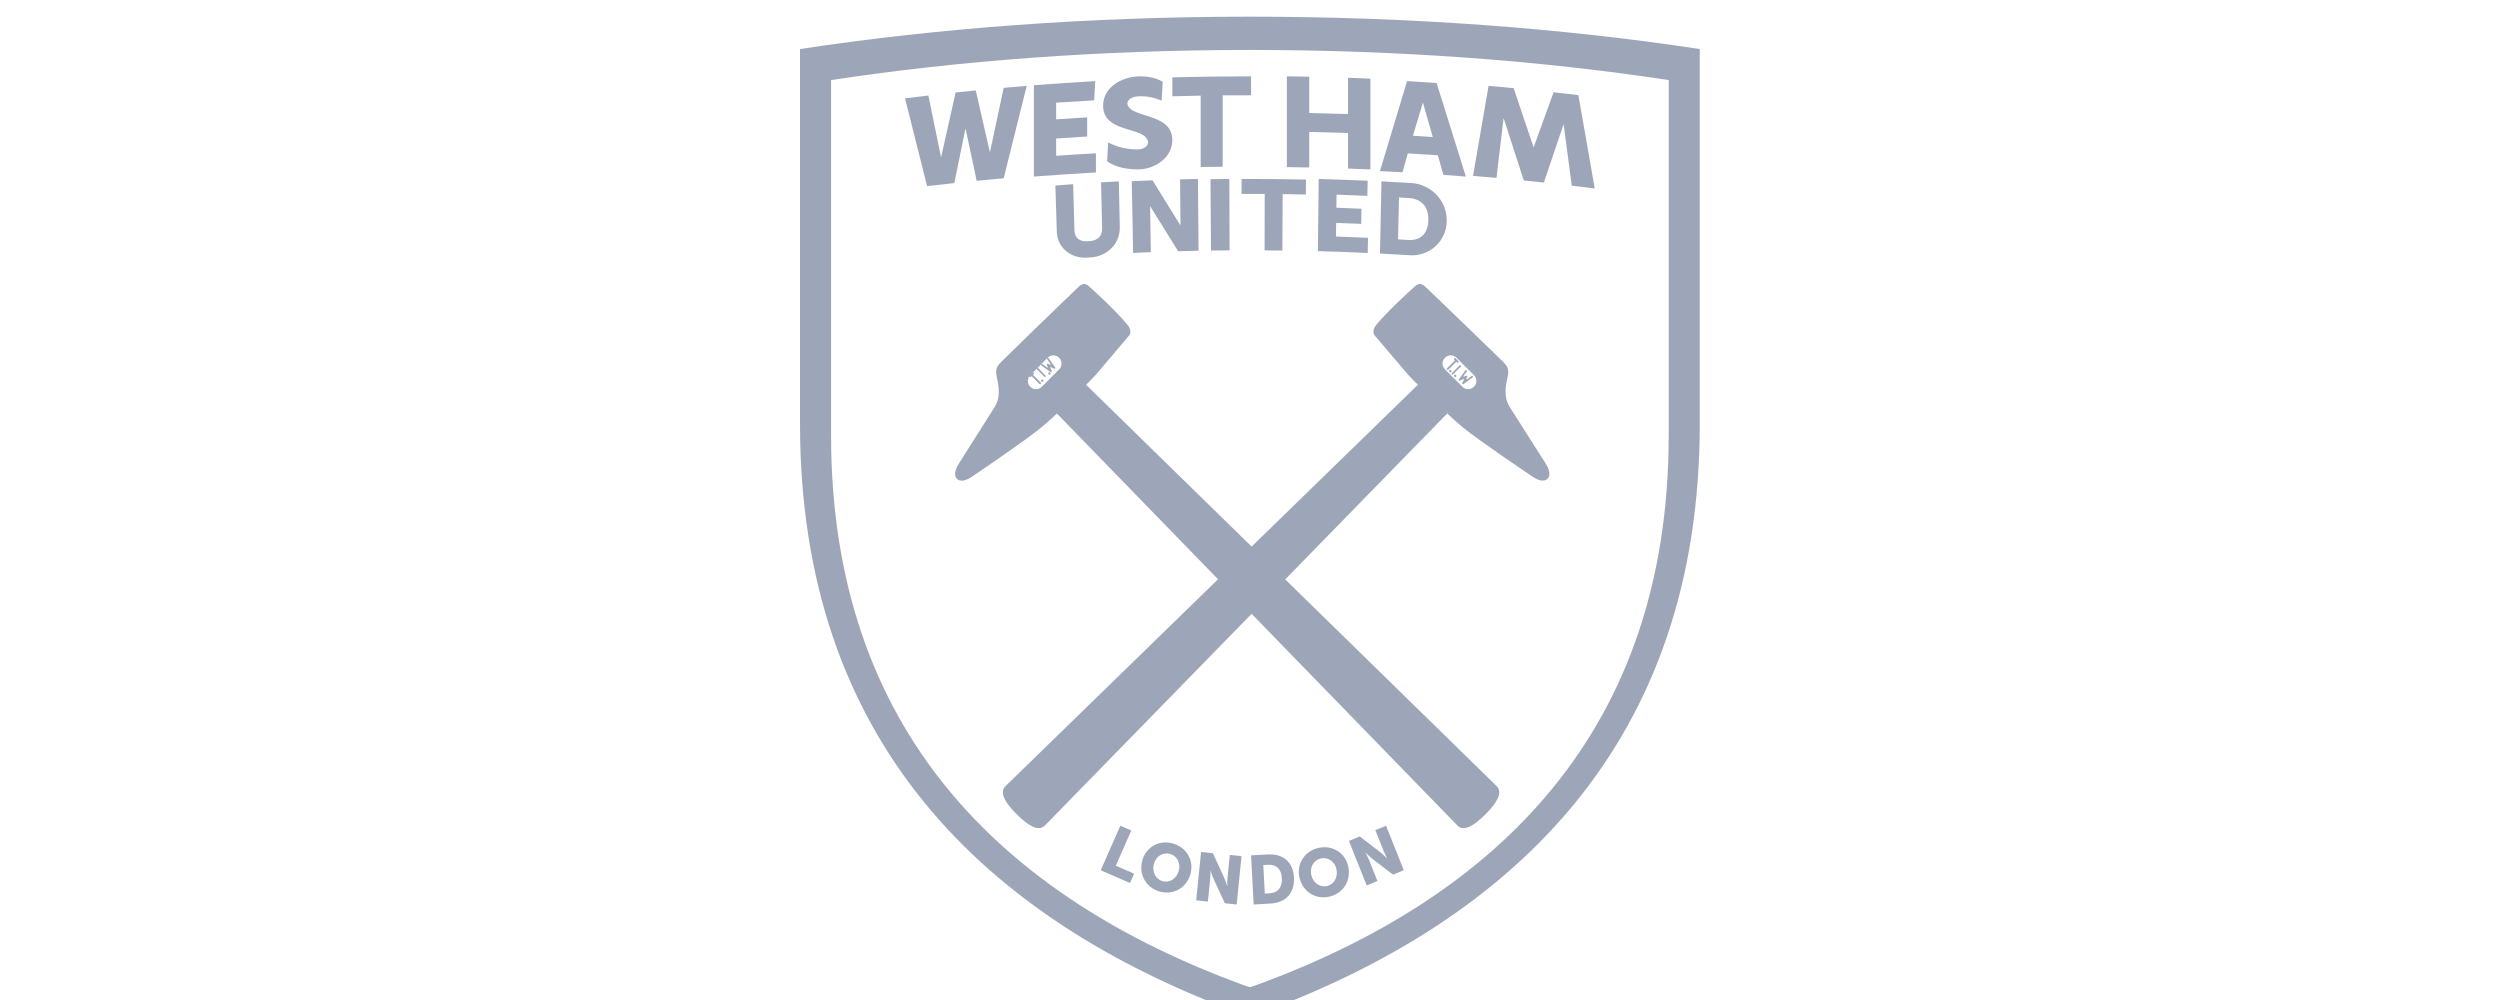 <?xml version="1.0" encoding="UTF-8"?>
<svg width="150px" height="60px" viewBox="0 0 150 60" version="1.1" xmlns="http://www.w3.org/2000/svg" xmlns:xlink="http://www.w3.org/1999/xlink">
    <title>Artboard</title>
    <g id="Artboard" stroke="none" stroke-width="1" fill="none" fill-rule="evenodd">
        <g id="Group-14" transform="translate(48, 1)" fill="#9DA6B9">
            <path d="M53.983,1.945 L53.983,1.942 C45.782,0.696 36.636,0 26.991,0 C17.346,0 8.2,0.696 0,1.942 L0,1.986 L0.001,24.449 C0.006,43.472 11.045,54.17 26.552,59.858 L26.993,60 L26.994,60 L27.434,59.858 C42.942,54.17 53.98,43.472 53.986,24.449 L53.986,1.945 L53.983,1.945 Z M52.118,3.808 L52.118,3.804 C44.484,2.644 35.97,1.997 26.991,1.997 C18.012,1.997 9.498,2.644 1.864,3.804 L1.864,3.845 L1.865,25.133 C1.87,42.842 12.146,52.802 26.583,58.097 L26.993,58.229 L26.994,58.229 L27.404,58.097 C41.841,52.802 52.116,42.842 52.121,25.133 L52.121,3.808 L52.118,3.808 Z" id="Fill-1"></path>
            <path d="M37.074,22.084 L37.073,22.083 C37.073,22.083 36.702,21.719 36.509,21.51 L34.469,19.114 C34.469,19.114 34.276,18.857 34.575,18.493 C35.362,17.537 36.94,16.142 36.94,16.142 C37.168,15.971 37.324,16.013 37.576,16.255 C38.825,17.451 42.004,20.518 42.195,20.717 C42.436,20.964 42.546,21.13 42.469,21.554 C42.392,21.981 42.164,22.692 42.557,23.381 L44.705,26.756 C44.974,27.168 45.053,27.532 44.85,27.73 C44.741,27.836 44.469,27.959 43.914,27.575 C43.648,27.391 40.728,25.428 39.797,24.664 C39.252,24.216 38.836,23.809 38.836,23.809 L38.835,23.808 L14.693,48.532 C14.295,48.931 13.657,48.509 13.003,47.857 C12.35,47.205 11.928,46.568 12.327,46.17 L37.074,22.084 Z M40.439,22.204 C40.247,22.396 39.935,22.396 39.743,22.204 L38.698,21.16 C38.505,20.969 38.505,20.658 38.698,20.466 C38.89,20.274 39.202,20.274 39.394,20.466 L40.439,21.509 C40.631,21.701 40.631,22.012 40.439,22.204 Z" id="Fill-2"></path>
            <path d="M15.412,23.81 L39.446,48.532 C39.843,48.931 40.478,48.509 41.129,47.857 C41.779,47.204 42.2,46.567 41.803,46.169 L17.166,22.086 L17.167,22.085 C17.167,22.085 17.536,21.721 17.729,21.511 L19.761,19.115 C19.761,19.115 19.953,18.858 19.654,18.494 C18.871,17.537 17.299,16.142 17.299,16.142 C17.072,15.971 16.918,16.013 16.666,16.255 C15.422,17.451 12.256,20.519 12.066,20.718 C11.826,20.965 11.716,21.132 11.793,21.556 C11.87,21.983 12.097,22.694 11.705,23.383 L9.566,26.759 C9.298,27.171 9.22,27.536 9.422,27.734 C9.53,27.84 9.802,27.963 10.354,27.578 C10.619,27.395 13.527,25.431 14.454,24.666 C14.997,24.219 15.412,23.811 15.412,23.811 L15.412,23.81 Z M15.549,20.467 C15.74,20.659 15.74,20.97 15.549,21.162 L14.508,22.206 C14.317,22.398 14.006,22.398 13.815,22.206 C13.623,22.014 13.623,21.703 13.814,21.511 L14.856,20.467 C15.047,20.275 15.357,20.275 15.549,20.467 Z" id="Fill-3"></path>
            <path d="M39.182,21.465 C39.162,21.485 39.129,21.485 39.108,21.465 C39.088,21.444 39.088,21.411 39.108,21.391 L39.577,20.922 C39.597,20.902 39.63,20.902 39.651,20.922 C39.671,20.942 39.671,20.975 39.651,20.996 L39.182,21.465 Z" id="Fill-4"></path>
            <path d="M39.358,21.602 C39.331,21.63 39.285,21.63 39.257,21.602 C39.229,21.574 39.23,21.529 39.257,21.5 C39.285,21.473 39.33,21.473 39.358,21.5 C39.387,21.529 39.387,21.574 39.358,21.602" id="Fill-5"></path>
            <path d="M39.072,21.316 C39.044,21.343 38.999,21.344 38.971,21.316 C38.943,21.288 38.943,21.242 38.97,21.214 C38.999,21.186 39.044,21.186 39.072,21.214 C39.1,21.242 39.1,21.288 39.072,21.316" id="Fill-6"></path>
            <path d="M39.506,20.67 L39.33,20.494 C39.308,20.472 39.271,20.472 39.249,20.494 C39.227,20.517 39.227,20.552 39.249,20.575 L39.277,20.603 C39.287,20.614 39.287,20.63 39.278,20.641 L38.823,21.096 C38.801,21.118 38.801,21.155 38.823,21.177 C38.846,21.199 38.882,21.199 38.904,21.177 L39.36,20.72 C39.372,20.712 39.387,20.713 39.397,20.723 L39.425,20.751 C39.447,20.773 39.484,20.773 39.506,20.751 C39.528,20.729 39.528,20.693 39.506,20.67" id="Fill-7"></path>
            <path d="M40.372,21.573 C40.355,21.55 40.322,21.544 40.298,21.561 L40.021,21.761 C40.01,21.77 39.994,21.769 39.984,21.759 C39.974,21.75 39.973,21.736 39.978,21.726 L40.034,21.612 C40.044,21.594 40.041,21.572 40.029,21.556 C40.028,21.556 40.028,21.555 40.028,21.555 C40.027,21.554 40.027,21.553 40.026,21.553 C40.025,21.552 40.025,21.551 40.024,21.551 C40.024,21.55 40.023,21.55 40.023,21.549 C40.022,21.549 40.021,21.548 40.02,21.547 C40.02,21.547 40.019,21.547 40.019,21.547 C40.003,21.535 39.982,21.531 39.963,21.541 L39.85,21.597 C39.839,21.603 39.825,21.601 39.816,21.592 C39.806,21.581 39.805,21.565 39.813,21.554 L40.014,21.277 C40.031,21.254 40.026,21.221 40.002,21.203 C39.978,21.186 39.945,21.191 39.928,21.215 L39.533,21.761 C39.518,21.782 39.52,21.81 39.537,21.828 C39.538,21.829 39.539,21.83 39.54,21.831 C39.54,21.831 39.54,21.831 39.54,21.831 C39.556,21.846 39.579,21.85 39.6,21.839 L39.794,21.743 C39.804,21.738 39.817,21.74 39.826,21.749 C39.835,21.758 39.837,21.772 39.831,21.783 L39.735,21.976 C39.725,21.996 39.73,22.019 39.744,22.035 C39.744,22.035 39.745,22.035 39.745,22.036 C39.745,22.037 39.746,22.037 39.747,22.038 C39.765,22.055 39.794,22.058 39.814,22.042 L40.36,21.647 C40.384,21.63 40.389,21.597 40.372,21.573" id="Fill-8"></path>
            <path d="M14.734,21.534 C14.754,21.554 14.754,21.587 14.734,21.608 C14.714,21.628 14.681,21.628 14.66,21.608 L14.192,21.139 C14.172,21.118 14.172,21.085 14.192,21.065 C14.212,21.045 14.245,21.045 14.266,21.065 L14.734,21.534 Z" id="Fill-9"></path>
            <path d="M15.015,21.358 C15.042,21.385 15.043,21.431 15.015,21.459 C14.987,21.487 14.941,21.486 14.914,21.459 C14.886,21.431 14.885,21.386 14.913,21.357 C14.942,21.329 14.987,21.33 15.015,21.358" id="Fill-10"></path>
            <path d="M14.585,21.787 C14.613,21.815 14.613,21.861 14.585,21.888 C14.557,21.916 14.512,21.916 14.484,21.889 C14.456,21.861 14.456,21.815 14.484,21.787 C14.512,21.759 14.557,21.759 14.585,21.787" id="Fill-11"></path>
            <path d="M13.94,21.353 L13.764,21.529 C13.741,21.552 13.741,21.588 13.764,21.61 C13.786,21.632 13.822,21.632 13.845,21.61 L13.873,21.582 C13.883,21.572 13.9,21.572 13.911,21.581 L14.365,22.036 C14.388,22.058 14.424,22.058 14.446,22.036 C14.468,22.013 14.469,21.977 14.446,21.955 L13.99,21.499 C13.982,21.488 13.983,21.473 13.992,21.463 L14.021,21.435 C14.043,21.412 14.043,21.376 14.021,21.353 C13.998,21.331 13.962,21.331 13.94,21.353" id="Fill-12"></path>
            <path d="M14.843,20.487 C14.819,20.504 14.814,20.538 14.831,20.561 L15.031,20.838 C15.04,20.849 15.039,20.866 15.029,20.876 C15.02,20.885 15.006,20.886 14.995,20.881 L14.882,20.825 C14.863,20.815 14.841,20.818 14.826,20.83 C14.825,20.831 14.825,20.831 14.825,20.831 C14.824,20.832 14.823,20.832 14.822,20.833 C14.822,20.834 14.821,20.834 14.821,20.835 C14.82,20.835 14.819,20.836 14.819,20.837 C14.818,20.837 14.818,20.838 14.817,20.839 C14.817,20.839 14.816,20.84 14.816,20.84 C14.804,20.856 14.801,20.877 14.811,20.896 L14.867,21.009 C14.872,21.02 14.87,21.034 14.861,21.043 C14.851,21.053 14.835,21.054 14.823,21.046 L14.547,20.845 C14.523,20.828 14.49,20.833 14.473,20.857 C14.456,20.881 14.461,20.914 14.485,20.931 L15.03,21.326 C15.051,21.342 15.08,21.339 15.098,21.322 C15.099,21.321 15.1,21.32 15.1,21.32 C15.1,21.319 15.101,21.319 15.101,21.319 C15.115,21.303 15.119,21.28 15.109,21.26 L15.013,21.065 C15.008,21.055 15.01,21.042 15.019,21.033 C15.028,21.024 15.042,21.022 15.053,21.028 L15.245,21.123 C15.265,21.134 15.289,21.129 15.304,21.115 L15.305,21.115 C15.306,21.114 15.307,21.113 15.307,21.112 C15.325,21.094 15.327,21.066 15.312,21.045 L14.916,20.499 C14.9,20.476 14.866,20.47 14.843,20.487" id="Fill-13"></path>
            <path d="M17.268,14.455 C16.329,14.545 15.434,13.905 15.408,12.902 C15.379,11.979 15.351,11.055 15.322,10.132 C15.749,10.098 15.962,10.082 16.389,10.051 C16.415,10.975 16.441,11.898 16.467,12.822 C16.48,13.281 16.783,13.505 17.237,13.474 C17.3,13.47 17.331,13.468 17.394,13.464 C17.848,13.434 18.138,13.171 18.128,12.712 C18.106,11.788 18.084,10.864 18.062,9.941 C18.489,9.915 18.703,9.903 19.13,9.881 C19.15,10.804 19.169,11.728 19.188,12.651 C19.204,13.659 18.383,14.399 17.426,14.444 C17.363,14.448 17.331,14.45 17.268,14.455" id="Fill-14"></path>
            <path d="M19.905,9.872 C20.403,9.848 20.652,9.837 21.15,9.818 C21.71,10.713 22.266,11.61 22.818,12.509 C22.823,12.509 22.825,12.509 22.83,12.509 C22.821,11.594 22.812,10.679 22.803,9.763 C23.233,9.751 23.448,9.746 23.877,9.737 C23.89,11.173 23.902,12.608 23.914,14.043 C23.424,14.053 23.178,14.059 22.688,14.073 C22.136,13.176 21.58,12.282 21.02,11.39 C21.015,11.39 21.012,11.39 21.008,11.39 C21.021,12.303 21.035,13.217 21.048,14.13 C20.624,14.147 20.411,14.156 19.987,14.177 C19.96,12.742 19.932,11.307 19.905,9.872" id="Fill-15"></path>
            <path d="M24.63,9.751 C25.082,9.744 25.308,9.741 25.76,9.737 C25.765,11.165 25.77,12.593 25.776,14.021 C25.329,14.024 25.106,14.027 24.659,14.033 C24.649,12.606 24.64,11.178 24.63,9.751" id="Fill-16"></path>
            <path d="M27.883,10.638 C27.327,10.635 27.049,10.634 26.493,10.637 C26.492,10.277 26.492,10.097 26.492,9.737 C27.781,9.737 29.069,9.748 30.358,9.772 C30.355,10.132 30.353,10.311 30.35,10.671 C29.794,10.659 29.516,10.654 28.96,10.647 C28.955,11.776 28.949,12.905 28.943,14.033 C28.516,14.028 28.302,14.026 27.875,14.024 C27.877,12.895 27.88,11.766 27.883,10.638" id="Fill-17"></path>
            <path d="M31.122,9.737 C32.101,9.767 33.08,9.802 34.06,9.844 C34.053,10.207 34.049,10.389 34.042,10.752 C33.303,10.718 32.934,10.703 32.194,10.678 C32.19,10.993 32.187,11.151 32.183,11.465 C32.785,11.486 33.086,11.497 33.688,11.524 C33.682,11.887 33.679,12.069 33.672,12.432 C33.072,12.406 32.771,12.394 32.17,12.374 C32.166,12.701 32.164,12.864 32.159,13.191 C32.928,13.217 33.312,13.233 34.081,13.268 C34.074,13.632 34.071,13.813 34.064,14.177 C33.067,14.133 32.071,14.097 31.074,14.067 C31.09,12.624 31.106,11.181 31.122,9.737" id="Fill-18"></path>
            <path d="M36.479,13.398 C37.215,13.444 37.678,13.041 37.701,12.211 C37.725,11.387 37.265,10.929 36.542,10.884 C36.302,10.869 36.182,10.862 35.942,10.848 C35.922,11.686 35.902,12.524 35.882,13.362 C36.121,13.376 36.24,13.383 36.479,13.398 M34.888,9.881 C35.576,9.916 35.921,9.935 36.608,9.978 C37.858,10.025 38.84,11.043 38.806,12.293 C38.772,13.52 37.719,14.427 36.498,14.31 C35.818,14.267 35.478,14.247 34.797,14.213 C34.827,12.769 34.858,11.325 34.888,9.881" id="Fill-19"></path>
            <path d="M6.301,4.901 C6.861,4.83 7.142,4.797 7.703,4.731 C7.954,5.957 8.206,7.183 8.458,8.409 C8.464,8.409 8.467,8.408 8.473,8.408 C8.761,7.121 9.049,5.835 9.337,4.549 C9.82,4.498 10.062,4.473 10.546,4.425 C10.827,5.653 11.107,6.881 11.388,8.109 C11.394,8.108 11.397,8.108 11.403,8.107 C11.675,6.828 11.948,5.548 12.221,4.269 C12.774,4.22 13.05,4.197 13.604,4.153 C13.142,6 12.681,7.848 12.221,9.696 C11.572,9.753 11.247,9.783 10.599,9.847 C10.378,8.809 10.158,7.771 9.938,6.733 C9.931,6.734 9.928,6.734 9.922,6.735 C9.702,7.818 9.481,8.901 9.261,9.984 C8.607,10.054 8.28,10.091 7.627,10.167 C7.185,8.412 6.743,6.656 6.301,4.901" id="Fill-20"></path>
            <path d="M41.314,4.153 C41.916,4.204 42.217,4.232 42.818,4.29 C43.216,5.466 43.613,6.642 44.01,7.819 C44.016,7.819 44.019,7.819 44.025,7.82 C44.422,6.726 44.819,5.632 45.216,4.537 C45.811,4.603 46.108,4.638 46.703,4.709 C47.03,6.576 47.358,8.443 47.685,10.31 C47.133,10.24 46.858,10.207 46.306,10.142 C46.144,8.922 45.982,7.703 45.821,6.484 C45.815,6.483 45.812,6.483 45.806,6.482 C45.414,7.639 45.024,8.796 44.633,9.953 C44.15,9.902 43.908,9.877 43.425,9.829 C43.026,8.59 42.627,7.351 42.228,6.112 C42.222,6.112 42.219,6.112 42.213,6.111 C42.071,7.299 41.929,8.486 41.788,9.674 C41.226,9.624 40.944,9.6 40.382,9.555 C40.692,7.754 41.003,5.953 41.314,4.153" id="Fill-21"></path>
            <path d="M14.033,4.111 C15.26,4.019 16.487,3.937 17.716,3.866 C17.689,4.328 17.676,4.559 17.65,5.02 C16.889,5.064 16.128,5.112 15.368,5.163 L15.368,6.16 C16.112,6.108 16.485,6.084 17.23,6.041 L17.23,7.191 C16.485,7.235 16.112,7.258 15.368,7.31 L15.368,8.346 C16.164,8.29 16.96,8.241 17.756,8.197 C17.756,8.657 17.756,8.887 17.757,9.347 C16.515,9.418 15.274,9.501 14.033,9.594 L14.033,4.111" id="Fill-22"></path>
            <path d="M24.041,4.739 C23.36,4.751 23.02,4.759 22.339,4.778 L22.339,3.641 C23.914,3.601 25.489,3.58 27.064,3.58 L27.064,4.717 C26.383,4.715 26.043,4.717 25.362,4.722 L25.362,9.005 C24.833,9.009 24.569,9.012 24.041,9.021 L24.041,4.739" id="Fill-23"></path>
            <path d="M29.212,3.58 C29.749,3.587 30.018,3.591 30.555,3.602 L30.555,5.781 C31.331,5.798 32.107,5.82 32.882,5.845 L32.882,3.666 C33.419,3.685 33.688,3.695 34.224,3.718 L34.224,9.165 C33.688,9.142 33.419,9.131 32.882,9.113 L32.882,6.98 C32.107,6.955 31.331,6.933 30.555,6.916 L30.555,9.048 C30.018,9.037 29.749,9.033 29.212,9.026 L29.212,3.58" id="Fill-24"></path>
            <path d="M37.368,5.174 C37.171,5.831 36.975,6.489 36.778,7.147 C37.253,7.175 37.491,7.191 37.966,7.223 C37.772,6.54 37.578,5.857 37.383,5.175 C37.377,5.174 37.374,5.174 37.368,5.174 M38.273,8.318 C37.552,8.267 37.192,8.245 36.47,8.203 C36.341,8.656 36.277,8.882 36.148,9.335 C35.608,9.305 35.338,9.291 34.797,9.266 C35.339,7.466 35.882,5.666 36.425,3.866 C37.134,3.907 37.488,3.929 38.196,3.978 C38.782,5.85 39.368,7.722 39.952,9.594 C39.413,9.551 39.143,9.53 38.603,9.492 C38.471,9.022 38.405,8.787 38.273,8.318" id="Fill-25"></path>
            <path d="M20.3,3.582 C19.312,3.617 18.194,4.224 18.186,5.332 C18.175,7.024 20.719,6.57 20.876,7.494 C20.92,7.75 20.631,7.965 20.266,7.964 C19.585,7.963 19.049,7.831 18.493,7.546 C18.466,8.012 18.443,8.257 18.425,8.681 C18.999,9.065 19.592,9.147 20.233,9.164 C21.185,9.189 22.329,8.53 22.339,7.419 C22.353,5.74 19.831,6.12 19.648,5.247 C19.601,5.024 19.875,4.803 20.283,4.78 C20.907,4.745 21.355,4.899 21.697,5.04 C21.724,4.503 21.732,4.426 21.763,3.903 C21.462,3.731 20.989,3.558 20.3,3.582" id="Fill-26"></path>
            <polygon id="Fill-27" points="19.219 48.544 19.878 48.83 18.948 50.943 20.048 51.42 19.801 51.981 18.043 51.218"></polygon>
            <path d="M21.755,51.87 C22.169,51.984 22.599,51.717 22.729,51.24 C22.853,50.783 22.614,50.347 22.2,50.232 C21.786,50.117 21.36,50.369 21.235,50.826 C21.106,51.303 21.341,51.755 21.755,51.87 M22.37,49.607 C23.206,49.839 23.647,50.634 23.429,51.435 C23.206,52.255 22.42,52.727 21.585,52.495 C20.749,52.263 20.312,51.452 20.535,50.632 C20.753,49.831 21.534,49.375 22.37,49.607" id="Fill-28"></path>
            <path d="M24.064,50.119 L24.775,50.192 L25.434,51.629 C25.528,51.832 25.626,52.149 25.626,52.149 L25.634,52.15 C25.634,52.15 25.633,51.834 25.651,51.652 L25.788,50.296 L26.492,50.369 L26.199,53.27 L25.491,53.197 L24.828,51.764 C24.734,51.562 24.637,51.244 24.637,51.244 L24.629,51.243 C24.629,51.243 24.629,51.559 24.611,51.741 L24.474,53.093 L23.771,53.02 L24.064,50.119 Z" id="Fill-29"></path>
            <path d="M28.177,52.597 C28.662,52.57 28.943,52.257 28.913,51.692 C28.884,51.131 28.56,50.86 28.087,50.886 L27.798,50.902 L27.888,52.613 L28.177,52.597 Z M27.064,50.322 L28.083,50.266 C28.985,50.216 29.59,50.724 29.639,51.652 C29.687,52.579 29.139,53.163 28.237,53.213 L27.219,53.27 L27.064,50.322 Z" id="Fill-30"></path>
            <path d="M31.616,52.167 C32.035,52.074 32.293,51.634 32.188,51.151 C32.087,50.687 31.674,50.413 31.254,50.507 C30.835,50.6 30.573,51.024 30.674,51.487 C30.78,51.971 31.196,52.26 31.616,52.167 M31.116,49.873 C31.963,49.685 32.721,50.181 32.897,50.993 C33.078,51.825 32.6,52.613 31.754,52.801 C30.907,52.989 30.146,52.477 29.965,51.645 C29.788,50.833 30.269,50.061 31.116,49.873" id="Fill-31"></path>
            <path d="M32.936,49.454 L33.589,49.187 L34.817,50.136 C34.99,50.27 35.22,50.502 35.22,50.502 L35.227,50.498 C35.227,50.498 35.083,50.223 35.016,50.055 L34.519,48.808 L35.164,48.544 L36.229,51.214 L35.58,51.479 L34.35,50.536 C34.176,50.402 33.946,50.17 33.946,50.17 L33.939,50.173 C33.939,50.173 34.083,50.449 34.15,50.617 L34.646,51.86 L34,52.124 L32.936,49.454 Z" id="Fill-32"></path>
        </g>
    </g>
</svg>